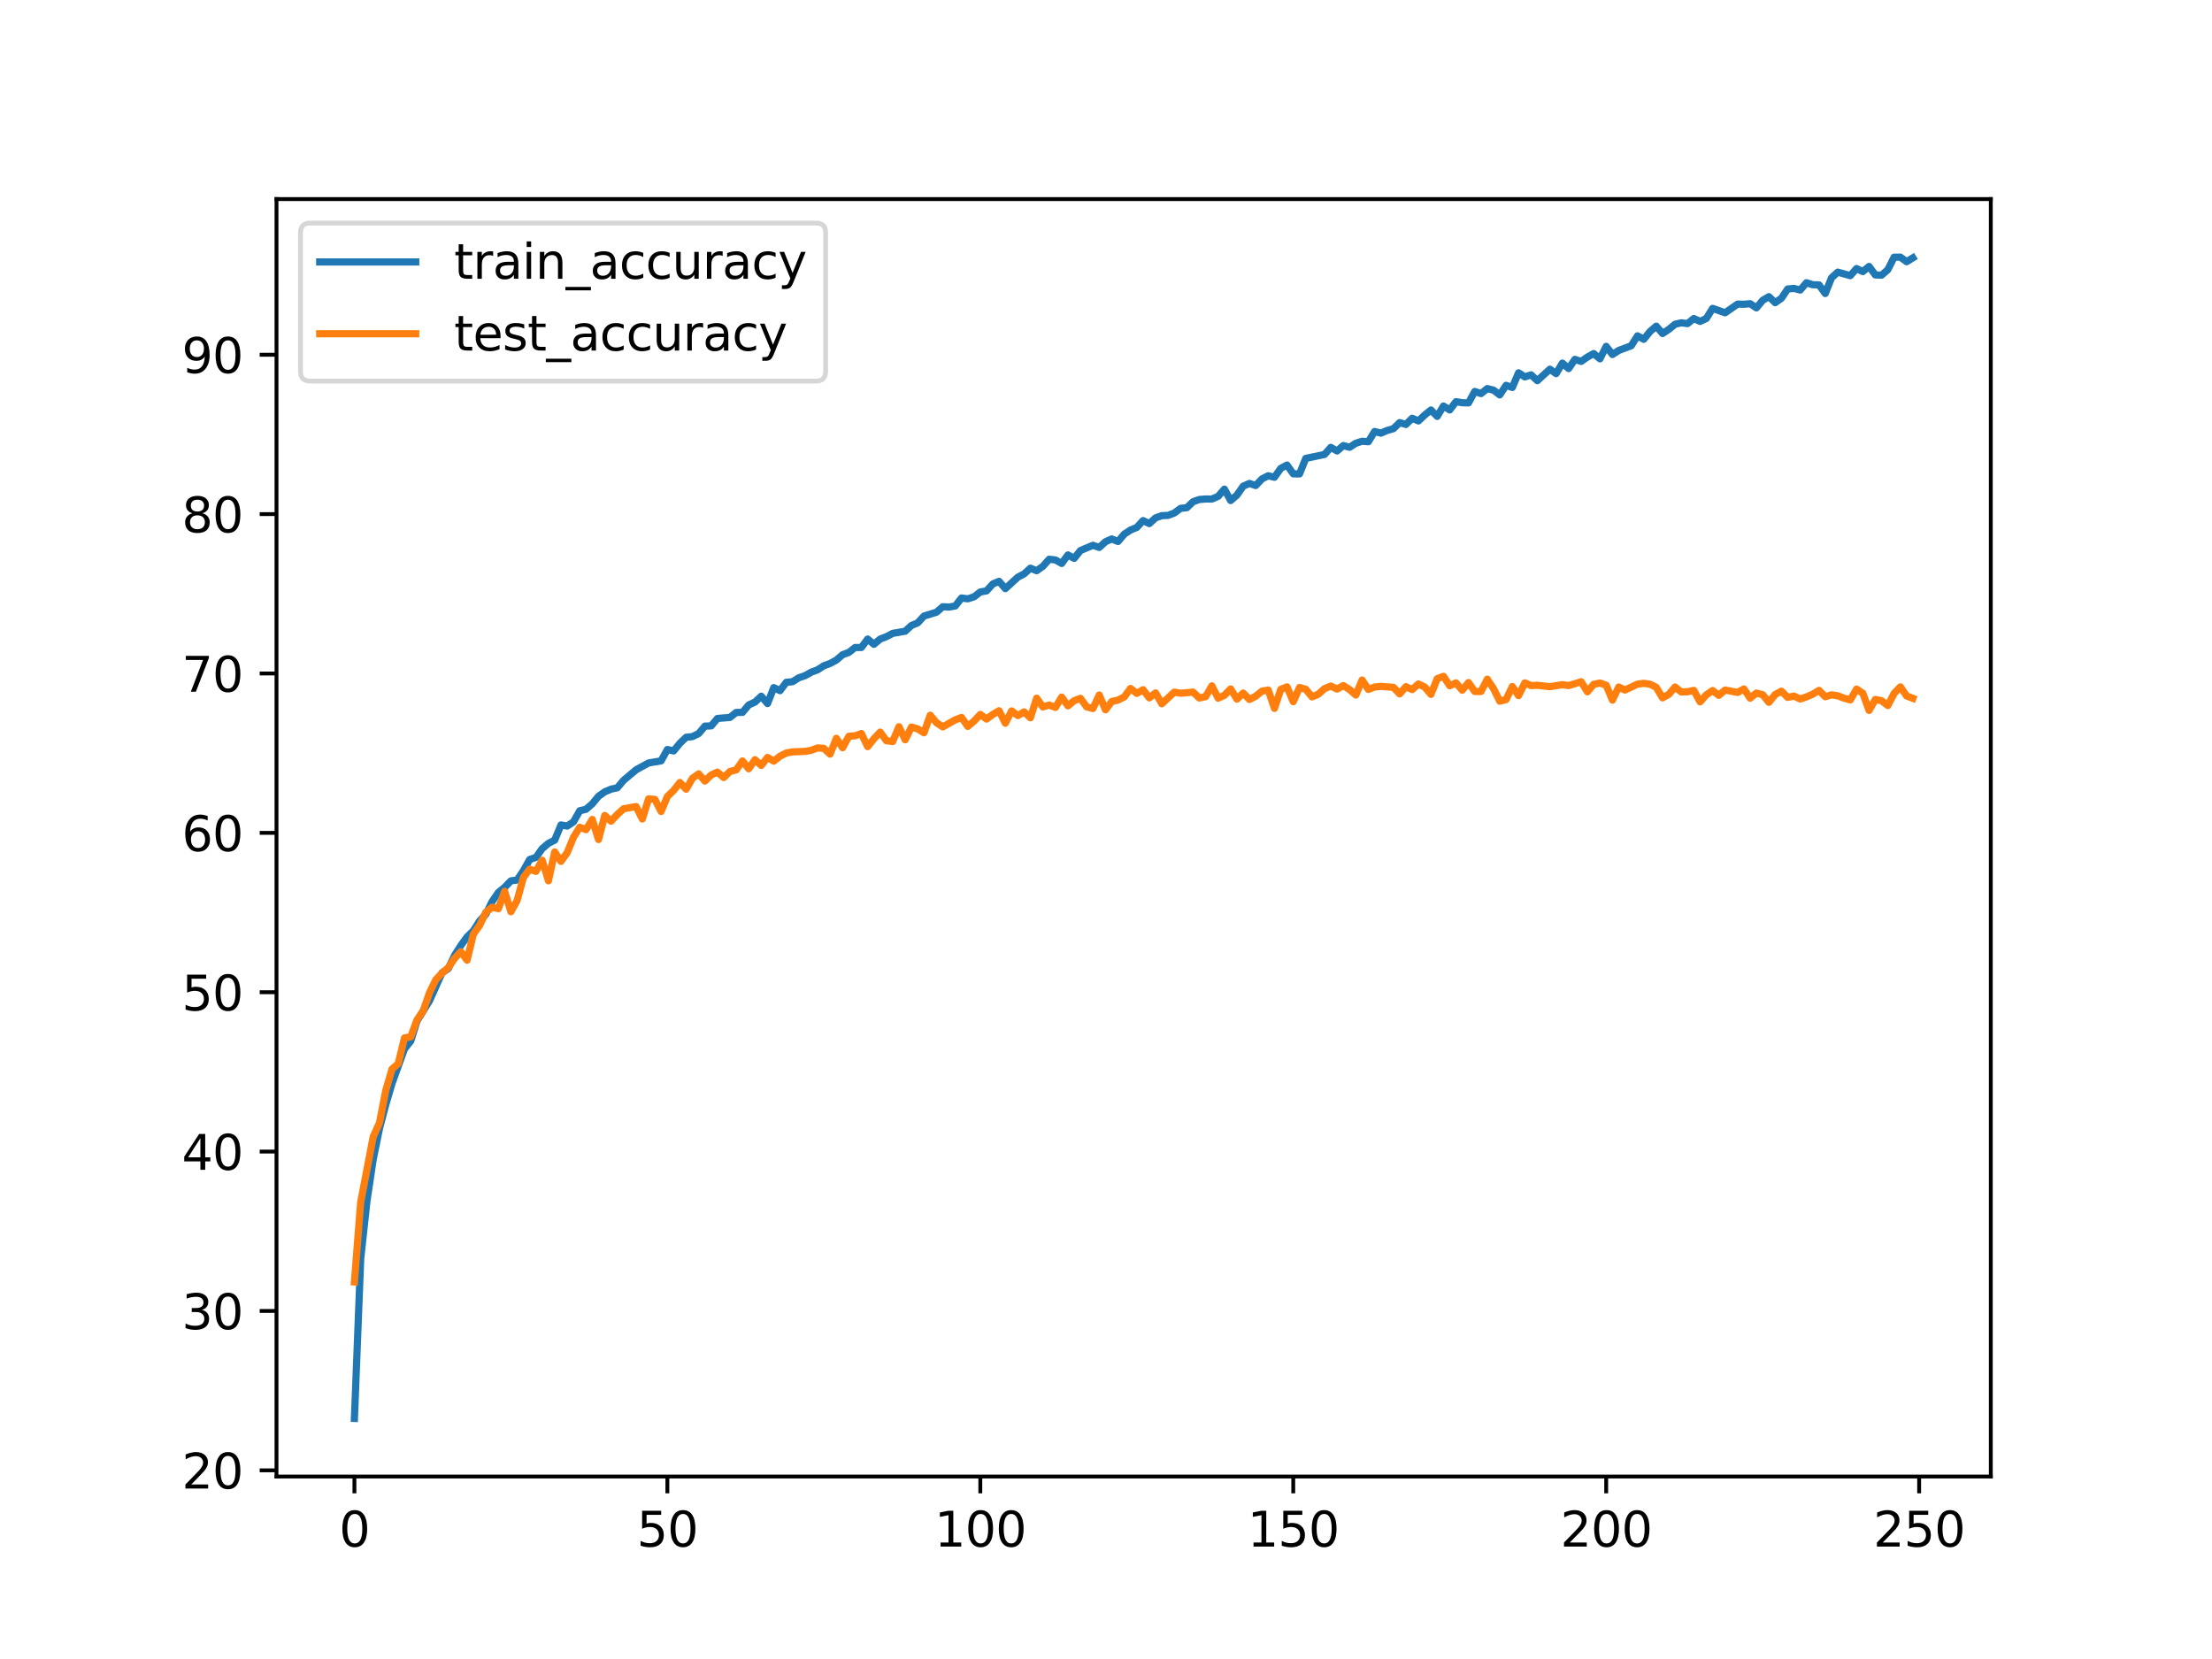 <?xml version="1.0" encoding="utf-8" standalone="no"?>
<!DOCTYPE svg PUBLIC "-//W3C//DTD SVG 1.1//EN"
  "http://www.w3.org/Graphics/SVG/1.1/DTD/svg11.dtd">
<svg xmlns:xlink="http://www.w3.org/1999/xlink" width="460.8pt" height="345.6pt" viewBox="0 0 460.8 345.6" xmlns="http://www.w3.org/2000/svg" version="1.1">
 <defs>
  <style type="text/css">*{stroke-linejoin: round; stroke-linecap: butt}</style>
 </defs>
 <g id="figure_1">
  <g id="patch_1">
   <path d="M 0 345.6 
L 460.8 345.6 
L 460.8 0 
L 0 0 
z
" style="fill: #ffffff"/>
  </g>
  <g id="axes_1">
   <g id="patch_2">
    <path d="M 57.6 307.584 
L 414.72 307.584 
L 414.72 41.472 
L 57.6 41.472 
z
" style="fill: #ffffff"/>
   </g>
   <g id="matplotlib.axis_1">
    <g id="xtick_1">
     <g id="line2d_1">
      <defs>
       <path id="m9f841ef44f" d="M 0 0 
L 0 3.5 
" style="stroke: #000000; stroke-width: 0.8"/>
      </defs>
      <g>
       <use xlink:href="#m9f841ef44f" x="73.833" y="307.584" style="stroke: #000000; stroke-width: 0.8"/>
      </g>
     </g>
     <g id="text_1">
      <!-- 0 -->
      <g transform="translate(70.651 322.182) scale(0.1 -0.1)">
       <defs>
        <path id="DejaVuSans-30" d="M 2034 4250 
Q 1547 4250 1301 3770 
Q 1056 3291 1056 2328 
Q 1056 1369 1301 889 
Q 1547 409 2034 409 
Q 2525 409 2770 889 
Q 3016 1369 3016 2328 
Q 3016 3291 2770 3770 
Q 2525 4250 2034 4250 
z
M 2034 4750 
Q 2819 4750 3233 4129 
Q 3647 3509 3647 2328 
Q 3647 1150 3233 529 
Q 2819 -91 2034 -91 
Q 1250 -91 836 529 
Q 422 1150 422 2328 
Q 422 3509 836 4129 
Q 1250 4750 2034 4750 
z
" transform="scale(0.016)"/>
       </defs>
       <use xlink:href="#DejaVuSans-30"/>
      </g>
     </g>
    </g>
    <g id="xtick_2">
     <g id="line2d_2">
      <g>
       <use xlink:href="#m9f841ef44f" x="139.024" y="307.584" style="stroke: #000000; stroke-width: 0.8"/>
      </g>
     </g>
     <g id="text_2">
      <!-- 50 -->
      <g transform="translate(132.662 322.182) scale(0.1 -0.1)">
       <defs>
        <path id="DejaVuSans-35" d="M 691 4666 
L 3169 4666 
L 3169 4134 
L 1269 4134 
L 1269 2991 
Q 1406 3038 1543 3061 
Q 1681 3084 1819 3084 
Q 2600 3084 3056 2656 
Q 3513 2228 3513 1497 
Q 3513 744 3044 326 
Q 2575 -91 1722 -91 
Q 1428 -91 1123 -41 
Q 819 9 494 109 
L 494 744 
Q 775 591 1075 516 
Q 1375 441 1709 441 
Q 2250 441 2565 725 
Q 2881 1009 2881 1497 
Q 2881 1984 2565 2268 
Q 2250 2553 1709 2553 
Q 1456 2553 1204 2497 
Q 953 2441 691 2322 
L 691 4666 
z
" transform="scale(0.016)"/>
       </defs>
       <use xlink:href="#DejaVuSans-35"/>
       <use xlink:href="#DejaVuSans-30" x="63.623"/>
      </g>
     </g>
    </g>
    <g id="xtick_3">
     <g id="line2d_3">
      <g>
       <use xlink:href="#m9f841ef44f" x="204.216" y="307.584" style="stroke: #000000; stroke-width: 0.8"/>
      </g>
     </g>
     <g id="text_3">
      <!-- 100 -->
      <g transform="translate(194.672 322.182) scale(0.1 -0.1)">
       <defs>
        <path id="DejaVuSans-31" d="M 794 531 
L 1825 531 
L 1825 4091 
L 703 3866 
L 703 4441 
L 1819 4666 
L 2450 4666 
L 2450 531 
L 3481 531 
L 3481 0 
L 794 0 
L 794 531 
z
" transform="scale(0.016)"/>
       </defs>
       <use xlink:href="#DejaVuSans-31"/>
       <use xlink:href="#DejaVuSans-30" x="63.623"/>
       <use xlink:href="#DejaVuSans-30" x="127.246"/>
      </g>
     </g>
    </g>
    <g id="xtick_4">
     <g id="line2d_4">
      <g>
       <use xlink:href="#m9f841ef44f" x="269.408" y="307.584" style="stroke: #000000; stroke-width: 0.8"/>
      </g>
     </g>
     <g id="text_4">
      <!-- 150 -->
      <g transform="translate(259.864 322.182) scale(0.1 -0.1)">
       <use xlink:href="#DejaVuSans-31"/>
       <use xlink:href="#DejaVuSans-35" x="63.623"/>
       <use xlink:href="#DejaVuSans-30" x="127.246"/>
      </g>
     </g>
    </g>
    <g id="xtick_5">
     <g id="line2d_5">
      <g>
       <use xlink:href="#m9f841ef44f" x="334.599" y="307.584" style="stroke: #000000; stroke-width: 0.8"/>
      </g>
     </g>
     <g id="text_5">
      <!-- 200 -->
      <g transform="translate(325.056 322.182) scale(0.1 -0.1)">
       <defs>
        <path id="DejaVuSans-32" d="M 1228 531 
L 3431 531 
L 3431 0 
L 469 0 
L 469 531 
Q 828 903 1448 1529 
Q 2069 2156 2228 2338 
Q 2531 2678 2651 2914 
Q 2772 3150 2772 3378 
Q 2772 3750 2511 3984 
Q 2250 4219 1831 4219 
Q 1534 4219 1204 4116 
Q 875 4013 500 3803 
L 500 4441 
Q 881 4594 1212 4672 
Q 1544 4750 1819 4750 
Q 2544 4750 2975 4387 
Q 3406 4025 3406 3419 
Q 3406 3131 3298 2873 
Q 3191 2616 2906 2266 
Q 2828 2175 2409 1742 
Q 1991 1309 1228 531 
z
" transform="scale(0.016)"/>
       </defs>
       <use xlink:href="#DejaVuSans-32"/>
       <use xlink:href="#DejaVuSans-30" x="63.623"/>
       <use xlink:href="#DejaVuSans-30" x="127.246"/>
      </g>
     </g>
    </g>
    <g id="xtick_6">
     <g id="line2d_6">
      <g>
       <use xlink:href="#m9f841ef44f" x="399.791" y="307.584" style="stroke: #000000; stroke-width: 0.8"/>
      </g>
     </g>
     <g id="text_6">
      <!-- 250 -->
      <g transform="translate(390.247 322.182) scale(0.1 -0.1)">
       <use xlink:href="#DejaVuSans-32"/>
       <use xlink:href="#DejaVuSans-35" x="63.623"/>
       <use xlink:href="#DejaVuSans-30" x="127.246"/>
      </g>
     </g>
    </g>
   </g>
   <g id="matplotlib.axis_2">
    <g id="ytick_1">
     <g id="line2d_7">
      <defs>
       <path id="m931166654d" d="M 0 0 
L -3.5 0 
" style="stroke: #000000; stroke-width: 0.8"/>
      </defs>
      <g>
       <use xlink:href="#m931166654d" x="57.6" y="306.292" style="stroke: #000000; stroke-width: 0.8"/>
      </g>
     </g>
     <g id="text_7">
      <!-- 20 -->
      <g transform="translate(37.875 310.091) scale(0.1 -0.1)">
       <use xlink:href="#DejaVuSans-32"/>
       <use xlink:href="#DejaVuSans-30" x="63.623"/>
      </g>
     </g>
    </g>
    <g id="ytick_2">
     <g id="line2d_8">
      <g>
       <use xlink:href="#m931166654d" x="57.6" y="273.093" style="stroke: #000000; stroke-width: 0.8"/>
      </g>
     </g>
     <g id="text_8">
      <!-- 30 -->
      <g transform="translate(37.875 276.893) scale(0.1 -0.1)">
       <defs>
        <path id="DejaVuSans-33" d="M 2597 2516 
Q 3050 2419 3304 2112 
Q 3559 1806 3559 1356 
Q 3559 666 3084 287 
Q 2609 -91 1734 -91 
Q 1441 -91 1130 -33 
Q 819 25 488 141 
L 488 750 
Q 750 597 1062 519 
Q 1375 441 1716 441 
Q 2309 441 2620 675 
Q 2931 909 2931 1356 
Q 2931 1769 2642 2001 
Q 2353 2234 1838 2234 
L 1294 2234 
L 1294 2753 
L 1863 2753 
Q 2328 2753 2575 2939 
Q 2822 3125 2822 3475 
Q 2822 3834 2567 4026 
Q 2313 4219 1838 4219 
Q 1578 4219 1281 4162 
Q 984 4106 628 3988 
L 628 4550 
Q 988 4650 1302 4700 
Q 1616 4750 1894 4750 
Q 2613 4750 3031 4423 
Q 3450 4097 3450 3541 
Q 3450 3153 3228 2886 
Q 3006 2619 2597 2516 
z
" transform="scale(0.016)"/>
       </defs>
       <use xlink:href="#DejaVuSans-33"/>
       <use xlink:href="#DejaVuSans-30" x="63.623"/>
      </g>
     </g>
    </g>
    <g id="ytick_3">
     <g id="line2d_9">
      <g>
       <use xlink:href="#m931166654d" x="57.6" y="239.894" style="stroke: #000000; stroke-width: 0.8"/>
      </g>
     </g>
     <g id="text_9">
      <!-- 40 -->
      <g transform="translate(37.875 243.694) scale(0.1 -0.1)">
       <defs>
        <path id="DejaVuSans-34" d="M 2419 4116 
L 825 1625 
L 2419 1625 
L 2419 4116 
z
M 2253 4666 
L 3047 4666 
L 3047 1625 
L 3713 1625 
L 3713 1100 
L 3047 1100 
L 3047 0 
L 2419 0 
L 2419 1100 
L 313 1100 
L 313 1709 
L 2253 4666 
z
" transform="scale(0.016)"/>
       </defs>
       <use xlink:href="#DejaVuSans-34"/>
       <use xlink:href="#DejaVuSans-30" x="63.623"/>
      </g>
     </g>
    </g>
    <g id="ytick_4">
     <g id="line2d_10">
      <g>
       <use xlink:href="#m931166654d" x="57.6" y="206.696" style="stroke: #000000; stroke-width: 0.8"/>
      </g>
     </g>
     <g id="text_10">
      <!-- 50 -->
      <g transform="translate(37.875 210.495) scale(0.1 -0.1)">
       <use xlink:href="#DejaVuSans-35"/>
       <use xlink:href="#DejaVuSans-30" x="63.623"/>
      </g>
     </g>
    </g>
    <g id="ytick_5">
     <g id="line2d_11">
      <g>
       <use xlink:href="#m931166654d" x="57.6" y="173.497" style="stroke: #000000; stroke-width: 0.8"/>
      </g>
     </g>
     <g id="text_11">
      <!-- 60 -->
      <g transform="translate(37.875 177.296) scale(0.1 -0.1)">
       <defs>
        <path id="DejaVuSans-36" d="M 2113 2584 
Q 1688 2584 1439 2293 
Q 1191 2003 1191 1497 
Q 1191 994 1439 701 
Q 1688 409 2113 409 
Q 2538 409 2786 701 
Q 3034 994 3034 1497 
Q 3034 2003 2786 2293 
Q 2538 2584 2113 2584 
z
M 3366 4563 
L 3366 3988 
Q 3128 4100 2886 4159 
Q 2644 4219 2406 4219 
Q 1781 4219 1451 3797 
Q 1122 3375 1075 2522 
Q 1259 2794 1537 2939 
Q 1816 3084 2150 3084 
Q 2853 3084 3261 2657 
Q 3669 2231 3669 1497 
Q 3669 778 3244 343 
Q 2819 -91 2113 -91 
Q 1303 -91 875 529 
Q 447 1150 447 2328 
Q 447 3434 972 4092 
Q 1497 4750 2381 4750 
Q 2619 4750 2861 4703 
Q 3103 4656 3366 4563 
z
" transform="scale(0.016)"/>
       </defs>
       <use xlink:href="#DejaVuSans-36"/>
       <use xlink:href="#DejaVuSans-30" x="63.623"/>
      </g>
     </g>
    </g>
    <g id="ytick_6">
     <g id="line2d_12">
      <g>
       <use xlink:href="#m931166654d" x="57.6" y="140.298" style="stroke: #000000; stroke-width: 0.8"/>
      </g>
     </g>
     <g id="text_12">
      <!-- 70 -->
      <g transform="translate(37.875 144.097) scale(0.1 -0.1)">
       <defs>
        <path id="DejaVuSans-37" d="M 525 4666 
L 3525 4666 
L 3525 4397 
L 1831 0 
L 1172 0 
L 2766 4134 
L 525 4134 
L 525 4666 
z
" transform="scale(0.016)"/>
       </defs>
       <use xlink:href="#DejaVuSans-37"/>
       <use xlink:href="#DejaVuSans-30" x="63.623"/>
      </g>
     </g>
    </g>
    <g id="ytick_7">
     <g id="line2d_13">
      <g>
       <use xlink:href="#m931166654d" x="57.6" y="107.099" style="stroke: #000000; stroke-width: 0.8"/>
      </g>
     </g>
     <g id="text_13">
      <!-- 80 -->
      <g transform="translate(37.875 110.898) scale(0.1 -0.1)">
       <defs>
        <path id="DejaVuSans-38" d="M 2034 2216 
Q 1584 2216 1326 1975 
Q 1069 1734 1069 1313 
Q 1069 891 1326 650 
Q 1584 409 2034 409 
Q 2484 409 2743 651 
Q 3003 894 3003 1313 
Q 3003 1734 2745 1975 
Q 2488 2216 2034 2216 
z
M 1403 2484 
Q 997 2584 770 2862 
Q 544 3141 544 3541 
Q 544 4100 942 4425 
Q 1341 4750 2034 4750 
Q 2731 4750 3128 4425 
Q 3525 4100 3525 3541 
Q 3525 3141 3298 2862 
Q 3072 2584 2669 2484 
Q 3125 2378 3379 2068 
Q 3634 1759 3634 1313 
Q 3634 634 3220 271 
Q 2806 -91 2034 -91 
Q 1263 -91 848 271 
Q 434 634 434 1313 
Q 434 1759 690 2068 
Q 947 2378 1403 2484 
z
M 1172 3481 
Q 1172 3119 1398 2916 
Q 1625 2713 2034 2713 
Q 2441 2713 2670 2916 
Q 2900 3119 2900 3481 
Q 2900 3844 2670 4047 
Q 2441 4250 2034 4250 
Q 1625 4250 1398 4047 
Q 1172 3844 1172 3481 
z
" transform="scale(0.016)"/>
       </defs>
       <use xlink:href="#DejaVuSans-38"/>
       <use xlink:href="#DejaVuSans-30" x="63.623"/>
      </g>
     </g>
    </g>
    <g id="ytick_8">
     <g id="line2d_14">
      <g>
       <use xlink:href="#m931166654d" x="57.6" y="73.9" style="stroke: #000000; stroke-width: 0.8"/>
      </g>
     </g>
     <g id="text_14">
      <!-- 90 -->
      <g transform="translate(37.875 77.699) scale(0.1 -0.1)">
       <defs>
        <path id="DejaVuSans-39" d="M 703 97 
L 703 672 
Q 941 559 1184 500 
Q 1428 441 1663 441 
Q 2288 441 2617 861 
Q 2947 1281 2994 2138 
Q 2813 1869 2534 1725 
Q 2256 1581 1919 1581 
Q 1219 1581 811 2004 
Q 403 2428 403 3163 
Q 403 3881 828 4315 
Q 1253 4750 1959 4750 
Q 2769 4750 3195 4129 
Q 3622 3509 3622 2328 
Q 3622 1225 3098 567 
Q 2575 -91 1691 -91 
Q 1453 -91 1209 -44 
Q 966 3 703 97 
z
M 1959 2075 
Q 2384 2075 2632 2365 
Q 2881 2656 2881 3163 
Q 2881 3666 2632 3958 
Q 2384 4250 1959 4250 
Q 1534 4250 1286 3958 
Q 1038 3666 1038 3163 
Q 1038 2656 1286 2365 
Q 1534 2075 1959 2075 
z
" transform="scale(0.016)"/>
       </defs>
       <use xlink:href="#DejaVuSans-39"/>
       <use xlink:href="#DejaVuSans-30" x="63.623"/>
      </g>
     </g>
    </g>
   </g>
   <g id="line2d_15">
    <path d="M 73.833 295.488 
L 75.137 262.23 
L 76.44 250.214 
L 77.744 241.507 
L 79.048 235.104 
L 80.352 230.16 
L 81.656 225.716 
L 84.263 218.509 
L 85.567 216.868 
L 86.871 212.7 
L 89.479 208.465 
L 92.086 202.643 
L 93.39 201.785 
L 94.694 199.023 
L 95.998 196.969 
L 97.302 195.173 
L 98.606 193.896 
L 99.909 191.856 
L 101.213 190.451 
L 102.517 187.81 
L 103.821 185.912 
L 105.125 184.845 
L 106.429 183.501 
L 107.732 183.326 
L 109.036 181.374 
L 110.34 179.05 
L 111.644 178.611 
L 112.948 176.787 
L 114.252 175.68 
L 115.555 175.018 
L 116.859 171.85 
L 118.163 172.08 
L 119.467 171.208 
L 120.771 168.892 
L 122.075 168.594 
L 123.378 167.453 
L 124.682 165.872 
L 125.986 164.954 
L 127.29 164.4 
L 128.594 164.116 
L 129.898 162.563 
L 132.505 160.368 
L 135.113 158.936 
L 137.721 158.503 
L 139.024 156.139 
L 140.328 156.437 
L 141.632 154.836 
L 142.936 153.586 
L 144.24 153.451 
L 145.544 152.816 
L 146.847 151.269 
L 148.151 151.215 
L 149.455 149.669 
L 152.063 149.453 
L 153.367 148.412 
L 154.67 148.406 
L 155.974 146.852 
L 157.278 146.258 
L 158.582 145.035 
L 159.886 146.562 
L 161.19 143.245 
L 162.493 143.88 
L 163.797 142.138 
L 165.101 142.009 
L 166.405 141.192 
L 167.709 140.753 
L 169.013 140.023 
L 170.316 139.537 
L 171.62 138.693 
L 172.924 138.213 
L 174.228 137.504 
L 175.532 136.383 
L 176.836 135.903 
L 178.139 134.883 
L 179.443 134.883 
L 180.747 133.127 
L 182.051 134.222 
L 183.355 133.127 
L 184.659 132.627 
L 185.962 131.945 
L 188.57 131.493 
L 189.874 130.297 
L 191.178 129.757 
L 192.482 128.332 
L 195.089 127.535 
L 196.393 126.393 
L 197.697 126.468 
L 199.001 126.231 
L 200.305 124.576 
L 201.608 124.745 
L 202.912 124.326 
L 204.216 123.32 
L 205.52 123.09 
L 206.824 121.645 
L 208.128 121.105 
L 209.431 122.624 
L 212.039 120.233 
L 213.343 119.551 
L 214.647 118.362 
L 215.951 118.889 
L 217.254 117.977 
L 218.558 116.505 
L 219.862 116.647 
L 221.166 117.376 
L 222.47 115.6 
L 223.774 116.323 
L 225.077 114.681 
L 227.685 113.594 
L 228.989 114.04 
L 230.293 112.851 
L 231.597 112.27 
L 232.9 112.804 
L 234.204 111.27 
L 235.508 110.412 
L 236.812 109.879 
L 238.116 108.447 
L 239.42 109.075 
L 240.723 107.886 
L 242.027 107.42 
L 243.331 107.366 
L 244.635 106.866 
L 245.939 105.894 
L 247.243 105.765 
L 248.546 104.509 
L 249.85 104.057 
L 251.154 103.949 
L 252.458 103.962 
L 253.762 103.395 
L 255.066 101.895 
L 256.369 104.273 
L 257.673 103.138 
L 258.977 101.281 
L 260.281 100.713 
L 261.585 101.146 
L 262.889 99.768 
L 264.192 99.112 
L 265.496 99.423 
L 266.8 97.572 
L 268.104 96.877 
L 269.408 98.707 
L 270.712 98.727 
L 272.015 95.492 
L 275.927 94.668 
L 277.231 93.196 
L 278.535 93.945 
L 279.838 92.824 
L 281.142 93.175 
L 282.446 92.338 
L 283.75 91.919 
L 285.054 92.02 
L 286.358 89.886 
L 287.661 90.231 
L 288.965 89.677 
L 290.269 89.305 
L 291.573 88.035 
L 292.877 88.42 
L 294.181 87.13 
L 295.484 87.691 
L 296.788 86.455 
L 298.092 85.408 
L 299.396 86.739 
L 300.7 84.584 
L 302.004 85.394 
L 303.307 83.679 
L 304.611 83.895 
L 305.915 83.935 
L 307.219 81.551 
L 308.523 81.99 
L 309.827 80.95 
L 311.13 81.274 
L 312.434 82.267 
L 313.738 80.275 
L 315.042 80.714 
L 316.346 77.661 
L 317.65 78.519 
L 318.953 78.093 
L 320.257 79.302 
L 322.865 76.911 
L 324.169 77.83 
L 325.473 75.641 
L 326.776 76.783 
L 328.08 74.864 
L 329.384 75.29 
L 330.688 74.385 
L 331.992 73.655 
L 333.296 74.75 
L 334.599 72.156 
L 335.903 73.851 
L 337.207 73.007 
L 339.815 72.028 
L 341.119 69.961 
L 342.422 70.683 
L 343.726 69.069 
L 345.03 67.948 
L 346.334 69.474 
L 347.638 68.617 
L 348.942 67.549 
L 350.245 67.246 
L 351.549 67.414 
L 352.853 66.354 
L 354.157 66.955 
L 355.461 66.347 
L 356.765 64.24 
L 359.372 65.158 
L 361.98 63.348 
L 363.284 63.382 
L 364.588 63.267 
L 365.891 64.139 
L 367.195 62.565 
L 368.499 61.802 
L 369.803 63.051 
L 371.107 62.132 
L 372.411 60.201 
L 373.714 60.079 
L 375.018 60.424 
L 376.322 58.897 
L 377.626 59.316 
L 378.93 59.35 
L 380.234 61.146 
L 381.537 57.877 
L 382.841 56.695 
L 385.449 57.425 
L 386.753 55.946 
L 388.057 56.574 
L 389.36 55.506 
L 390.664 57.276 
L 391.968 57.317 
L 393.272 56.182 
L 394.576 53.575 
L 395.88 53.568 
L 397.183 54.52 
L 398.487 53.717 
L 398.487 53.717 
" clip-path="url(#p9d7b18493a)" style="fill: none; stroke: #1f77b4; stroke-width: 1.5; stroke-linecap: square"/>
   </g>
   <g id="line2d_16">
    <path d="M 73.833 267.051 
L 75.137 250.452 
L 77.744 236.807 
L 79.048 233.919 
L 80.352 227.212 
L 81.656 222.731 
L 82.96 221.569 
L 84.263 216.224 
L 85.567 215.991 
L 86.871 212.472 
L 88.175 210.547 
L 89.479 206.795 
L 90.783 204.106 
L 92.086 202.712 
L 93.39 201.583 
L 94.694 199.657 
L 95.998 198.263 
L 97.302 200.023 
L 98.606 194.611 
L 99.909 192.785 
L 101.213 190.03 
L 102.517 189.001 
L 103.821 189.299 
L 105.125 185.681 
L 106.429 189.93 
L 107.732 187.573 
L 109.036 182.792 
L 110.34 181.066 
L 111.644 181.531 
L 112.948 179.207 
L 114.252 183.489 
L 115.555 177.48 
L 116.859 179.439 
L 118.163 177.613 
L 119.467 174.426 
L 120.771 172.335 
L 122.075 172.833 
L 123.378 170.708 
L 124.682 174.891 
L 125.986 169.878 
L 127.29 171.073 
L 128.594 169.679 
L 129.898 168.484 
L 132.505 168.019 
L 133.809 170.608 
L 135.113 166.425 
L 136.417 166.525 
L 137.721 169.048 
L 139.024 165.927 
L 140.328 164.666 
L 141.632 163.006 
L 142.936 164.4 
L 144.24 162.143 
L 145.544 161.213 
L 146.847 162.707 
L 148.151 161.445 
L 149.455 160.848 
L 150.759 161.977 
L 152.063 160.715 
L 153.367 160.383 
L 154.67 158.524 
L 155.974 160.151 
L 157.278 158.258 
L 158.582 159.453 
L 159.886 157.794 
L 161.19 158.557 
L 162.493 157.528 
L 163.797 156.864 
L 165.101 156.632 
L 167.709 156.532 
L 169.013 156.3 
L 170.316 155.802 
L 171.62 155.901 
L 172.924 157.096 
L 174.228 153.81 
L 175.532 155.768 
L 176.836 153.378 
L 178.139 153.278 
L 179.443 152.814 
L 180.747 155.536 
L 182.051 153.909 
L 183.355 152.515 
L 184.659 154.308 
L 185.962 154.474 
L 187.266 151.386 
L 188.57 154.108 
L 189.874 151.453 
L 191.178 151.851 
L 192.482 152.648 
L 193.785 148.996 
L 195.089 150.556 
L 196.393 151.419 
L 199.001 149.959 
L 200.305 149.461 
L 201.608 151.32 
L 202.912 150.224 
L 204.216 148.83 
L 205.52 149.793 
L 206.824 148.83 
L 208.128 148.066 
L 209.431 150.656 
L 210.735 148.099 
L 212.039 149.062 
L 213.343 148.299 
L 214.647 149.527 
L 215.951 145.444 
L 217.254 147.269 
L 218.558 146.871 
L 219.862 147.369 
L 221.166 145.211 
L 222.47 147.037 
L 223.774 145.975 
L 225.077 145.477 
L 226.381 147.269 
L 227.685 147.601 
L 228.989 144.78 
L 230.293 147.867 
L 231.597 146.141 
L 232.9 145.842 
L 234.204 145.178 
L 235.508 143.418 
L 236.812 144.448 
L 238.116 143.684 
L 239.42 145.377 
L 240.723 144.348 
L 242.027 146.606 
L 244.635 144.182 
L 245.939 144.414 
L 248.546 144.182 
L 249.85 145.41 
L 251.154 145.112 
L 252.458 142.887 
L 253.762 145.444 
L 255.066 144.846 
L 256.369 143.518 
L 257.673 145.643 
L 258.977 144.381 
L 260.281 145.709 
L 261.585 145.045 
L 262.889 143.983 
L 264.192 143.75 
L 265.496 147.568 
L 266.8 143.618 
L 268.104 143.086 
L 269.408 146.174 
L 270.712 143.219 
L 272.015 143.584 
L 273.319 145.178 
L 274.623 144.614 
L 275.927 143.452 
L 277.231 142.92 
L 278.535 143.551 
L 279.838 142.821 
L 281.142 143.651 
L 282.446 144.78 
L 283.75 141.659 
L 285.054 143.618 
L 286.358 143.12 
L 287.661 142.987 
L 290.269 143.186 
L 291.573 144.547 
L 292.877 143.053 
L 294.181 143.651 
L 295.484 142.489 
L 296.788 143.12 
L 298.092 144.647 
L 299.396 141.393 
L 300.7 140.895 
L 302.004 142.854 
L 303.307 142.256 
L 304.611 143.784 
L 305.915 142.19 
L 307.219 144.049 
L 308.523 144.049 
L 309.827 141.493 
L 311.13 143.452 
L 312.434 146.074 
L 313.738 145.742 
L 315.042 143.02 
L 316.346 144.912 
L 317.65 142.256 
L 318.953 142.821 
L 320.257 142.754 
L 322.865 143.053 
L 325.473 142.622 
L 326.776 142.821 
L 329.384 142.024 
L 330.688 144.116 
L 331.992 142.555 
L 333.296 142.29 
L 334.599 142.754 
L 335.903 145.842 
L 337.207 143.12 
L 338.511 143.75 
L 341.119 142.522 
L 342.422 142.356 
L 343.726 142.522 
L 345.03 143.186 
L 346.334 145.377 
L 347.638 144.647 
L 348.942 143.12 
L 350.245 144.149 
L 351.549 144.116 
L 352.853 143.817 
L 354.157 146.207 
L 355.461 144.746 
L 356.765 143.85 
L 358.068 144.846 
L 359.372 143.75 
L 361.98 144.248 
L 363.284 143.518 
L 364.588 145.444 
L 365.891 144.381 
L 367.195 144.713 
L 368.499 146.307 
L 369.803 144.68 
L 371.107 143.983 
L 372.411 145.278 
L 373.714 145.012 
L 375.018 145.61 
L 376.322 145.178 
L 377.626 144.614 
L 378.93 143.817 
L 380.234 145.145 
L 381.537 144.746 
L 382.841 144.946 
L 384.145 145.444 
L 385.449 145.809 
L 386.753 143.551 
L 388.057 144.414 
L 389.36 148 
L 390.664 145.709 
L 391.968 145.975 
L 393.272 146.971 
L 394.576 144.448 
L 395.88 143.086 
L 397.183 144.979 
L 398.487 145.477 
L 398.487 145.477 
" clip-path="url(#p9d7b18493a)" style="fill: none; stroke: #ff7f0e; stroke-width: 1.5; stroke-linecap: square"/>
   </g>
   <g id="patch_3">
    <path d="M 57.6 307.584 
L 57.6 41.472 
" style="fill: none; stroke: #000000; stroke-width: 0.8; stroke-linejoin: miter; stroke-linecap: square"/>
   </g>
   <g id="patch_4">
    <path d="M 414.72 307.584 
L 414.72 41.472 
" style="fill: none; stroke: #000000; stroke-width: 0.8; stroke-linejoin: miter; stroke-linecap: square"/>
   </g>
   <g id="patch_5">
    <path d="M 57.6 307.584 
L 414.72 307.584 
" style="fill: none; stroke: #000000; stroke-width: 0.8; stroke-linejoin: miter; stroke-linecap: square"/>
   </g>
   <g id="patch_6">
    <path d="M 57.6 41.472 
L 414.72 41.472 
" style="fill: none; stroke: #000000; stroke-width: 0.8; stroke-linejoin: miter; stroke-linecap: square"/>
   </g>
   <g id="legend_1">
    <g id="patch_7">
     <path d="M 64.6 79.385 
L 169.994 79.385 
Q 171.994 79.385 171.994 77.385 
L 171.994 48.472 
Q 171.994 46.472 169.994 46.472 
L 64.6 46.472 
Q 62.6 46.472 62.6 48.472 
L 62.6 77.385 
Q 62.6 79.385 64.6 79.385 
z
" style="fill: #ffffff; opacity: 0.8; stroke: #cccccc; stroke-linejoin: miter"/>
    </g>
    <g id="line2d_17">
     <path d="M 66.6 54.57 
L 76.6 54.57 
L 86.6 54.57 
" style="fill: none; stroke: #1f77b4; stroke-width: 1.5; stroke-linecap: square"/>
    </g>
    <g id="text_15">
     <!-- train_accuracy -->
     <g transform="translate(94.6 58.07) scale(0.1 -0.1)">
      <defs>
       <path id="DejaVuSans-74" d="M 1172 4494 
L 1172 3500 
L 2356 3500 
L 2356 3053 
L 1172 3053 
L 1172 1153 
Q 1172 725 1289 603 
Q 1406 481 1766 481 
L 2356 481 
L 2356 0 
L 1766 0 
Q 1100 0 847 248 
Q 594 497 594 1153 
L 594 3053 
L 172 3053 
L 172 3500 
L 594 3500 
L 594 4494 
L 1172 4494 
z
" transform="scale(0.016)"/>
       <path id="DejaVuSans-72" d="M 2631 2963 
Q 2534 3019 2420 3045 
Q 2306 3072 2169 3072 
Q 1681 3072 1420 2755 
Q 1159 2438 1159 1844 
L 1159 0 
L 581 0 
L 581 3500 
L 1159 3500 
L 1159 2956 
Q 1341 3275 1631 3429 
Q 1922 3584 2338 3584 
Q 2397 3584 2469 3576 
Q 2541 3569 2628 3553 
L 2631 2963 
z
" transform="scale(0.016)"/>
       <path id="DejaVuSans-61" d="M 2194 1759 
Q 1497 1759 1228 1600 
Q 959 1441 959 1056 
Q 959 750 1161 570 
Q 1363 391 1709 391 
Q 2188 391 2477 730 
Q 2766 1069 2766 1631 
L 2766 1759 
L 2194 1759 
z
M 3341 1997 
L 3341 0 
L 2766 0 
L 2766 531 
Q 2569 213 2275 61 
Q 1981 -91 1556 -91 
Q 1019 -91 701 211 
Q 384 513 384 1019 
Q 384 1609 779 1909 
Q 1175 2209 1959 2209 
L 2766 2209 
L 2766 2266 
Q 2766 2663 2505 2880 
Q 2244 3097 1772 3097 
Q 1472 3097 1187 3025 
Q 903 2953 641 2809 
L 641 3341 
Q 956 3463 1253 3523 
Q 1550 3584 1831 3584 
Q 2591 3584 2966 3190 
Q 3341 2797 3341 1997 
z
" transform="scale(0.016)"/>
       <path id="DejaVuSans-69" d="M 603 3500 
L 1178 3500 
L 1178 0 
L 603 0 
L 603 3500 
z
M 603 4863 
L 1178 4863 
L 1178 4134 
L 603 4134 
L 603 4863 
z
" transform="scale(0.016)"/>
       <path id="DejaVuSans-6e" d="M 3513 2113 
L 3513 0 
L 2938 0 
L 2938 2094 
Q 2938 2591 2744 2837 
Q 2550 3084 2163 3084 
Q 1697 3084 1428 2787 
Q 1159 2491 1159 1978 
L 1159 0 
L 581 0 
L 581 3500 
L 1159 3500 
L 1159 2956 
Q 1366 3272 1645 3428 
Q 1925 3584 2291 3584 
Q 2894 3584 3203 3211 
Q 3513 2838 3513 2113 
z
" transform="scale(0.016)"/>
       <path id="DejaVuSans-5f" d="M 3263 -1063 
L 3263 -1509 
L -63 -1509 
L -63 -1063 
L 3263 -1063 
z
" transform="scale(0.016)"/>
       <path id="DejaVuSans-63" d="M 3122 3366 
L 3122 2828 
Q 2878 2963 2633 3030 
Q 2388 3097 2138 3097 
Q 1578 3097 1268 2742 
Q 959 2388 959 1747 
Q 959 1106 1268 751 
Q 1578 397 2138 397 
Q 2388 397 2633 464 
Q 2878 531 3122 666 
L 3122 134 
Q 2881 22 2623 -34 
Q 2366 -91 2075 -91 
Q 1284 -91 818 406 
Q 353 903 353 1747 
Q 353 2603 823 3093 
Q 1294 3584 2113 3584 
Q 2378 3584 2631 3529 
Q 2884 3475 3122 3366 
z
" transform="scale(0.016)"/>
       <path id="DejaVuSans-75" d="M 544 1381 
L 544 3500 
L 1119 3500 
L 1119 1403 
Q 1119 906 1312 657 
Q 1506 409 1894 409 
Q 2359 409 2629 706 
Q 2900 1003 2900 1516 
L 2900 3500 
L 3475 3500 
L 3475 0 
L 2900 0 
L 2900 538 
Q 2691 219 2414 64 
Q 2138 -91 1772 -91 
Q 1169 -91 856 284 
Q 544 659 544 1381 
z
M 1991 3584 
L 1991 3584 
z
" transform="scale(0.016)"/>
       <path id="DejaVuSans-79" d="M 2059 -325 
Q 1816 -950 1584 -1140 
Q 1353 -1331 966 -1331 
L 506 -1331 
L 506 -850 
L 844 -850 
Q 1081 -850 1212 -737 
Q 1344 -625 1503 -206 
L 1606 56 
L 191 3500 
L 800 3500 
L 1894 763 
L 2988 3500 
L 3597 3500 
L 2059 -325 
z
" transform="scale(0.016)"/>
      </defs>
      <use xlink:href="#DejaVuSans-74"/>
      <use xlink:href="#DejaVuSans-72" x="39.209"/>
      <use xlink:href="#DejaVuSans-61" x="80.322"/>
      <use xlink:href="#DejaVuSans-69" x="141.602"/>
      <use xlink:href="#DejaVuSans-6e" x="169.385"/>
      <use xlink:href="#DejaVuSans-5f" x="232.764"/>
      <use xlink:href="#DejaVuSans-61" x="282.764"/>
      <use xlink:href="#DejaVuSans-63" x="344.043"/>
      <use xlink:href="#DejaVuSans-63" x="399.023"/>
      <use xlink:href="#DejaVuSans-75" x="454.004"/>
      <use xlink:href="#DejaVuSans-72" x="517.383"/>
      <use xlink:href="#DejaVuSans-61" x="558.496"/>
      <use xlink:href="#DejaVuSans-63" x="619.775"/>
      <use xlink:href="#DejaVuSans-79" x="674.756"/>
     </g>
    </g>
    <g id="line2d_18">
     <path d="M 66.6 69.527 
L 76.6 69.527 
L 86.6 69.527 
" style="fill: none; stroke: #ff7f0e; stroke-width: 1.5; stroke-linecap: square"/>
    </g>
    <g id="text_16">
     <!-- test_accuracy -->
     <g transform="translate(94.6 73.027) scale(0.1 -0.1)">
      <defs>
       <path id="DejaVuSans-65" d="M 3597 1894 
L 3597 1613 
L 953 1613 
Q 991 1019 1311 708 
Q 1631 397 2203 397 
Q 2534 397 2845 478 
Q 3156 559 3463 722 
L 3463 178 
Q 3153 47 2828 -22 
Q 2503 -91 2169 -91 
Q 1331 -91 842 396 
Q 353 884 353 1716 
Q 353 2575 817 3079 
Q 1281 3584 2069 3584 
Q 2775 3584 3186 3129 
Q 3597 2675 3597 1894 
z
M 3022 2063 
Q 3016 2534 2758 2815 
Q 2500 3097 2075 3097 
Q 1594 3097 1305 2825 
Q 1016 2553 972 2059 
L 3022 2063 
z
" transform="scale(0.016)"/>
       <path id="DejaVuSans-73" d="M 2834 3397 
L 2834 2853 
Q 2591 2978 2328 3040 
Q 2066 3103 1784 3103 
Q 1356 3103 1142 2972 
Q 928 2841 928 2578 
Q 928 2378 1081 2264 
Q 1234 2150 1697 2047 
L 1894 2003 
Q 2506 1872 2764 1633 
Q 3022 1394 3022 966 
Q 3022 478 2636 193 
Q 2250 -91 1575 -91 
Q 1294 -91 989 -36 
Q 684 19 347 128 
L 347 722 
Q 666 556 975 473 
Q 1284 391 1588 391 
Q 1994 391 2212 530 
Q 2431 669 2431 922 
Q 2431 1156 2273 1281 
Q 2116 1406 1581 1522 
L 1381 1569 
Q 847 1681 609 1914 
Q 372 2147 372 2553 
Q 372 3047 722 3315 
Q 1072 3584 1716 3584 
Q 2034 3584 2315 3537 
Q 2597 3491 2834 3397 
z
" transform="scale(0.016)"/>
      </defs>
      <use xlink:href="#DejaVuSans-74"/>
      <use xlink:href="#DejaVuSans-65" x="39.209"/>
      <use xlink:href="#DejaVuSans-73" x="100.732"/>
      <use xlink:href="#DejaVuSans-74" x="152.832"/>
      <use xlink:href="#DejaVuSans-5f" x="192.041"/>
      <use xlink:href="#DejaVuSans-61" x="242.041"/>
      <use xlink:href="#DejaVuSans-63" x="303.32"/>
      <use xlink:href="#DejaVuSans-63" x="358.301"/>
      <use xlink:href="#DejaVuSans-75" x="413.281"/>
      <use xlink:href="#DejaVuSans-72" x="476.66"/>
      <use xlink:href="#DejaVuSans-61" x="517.773"/>
      <use xlink:href="#DejaVuSans-63" x="579.053"/>
      <use xlink:href="#DejaVuSans-79" x="634.033"/>
     </g>
    </g>
   </g>
  </g>
 </g>
 <defs>
  <clipPath id="p9d7b18493a">
   <rect x="57.6" y="41.472" width="357.12" height="266.112"/>
  </clipPath>
 </defs>
</svg>
